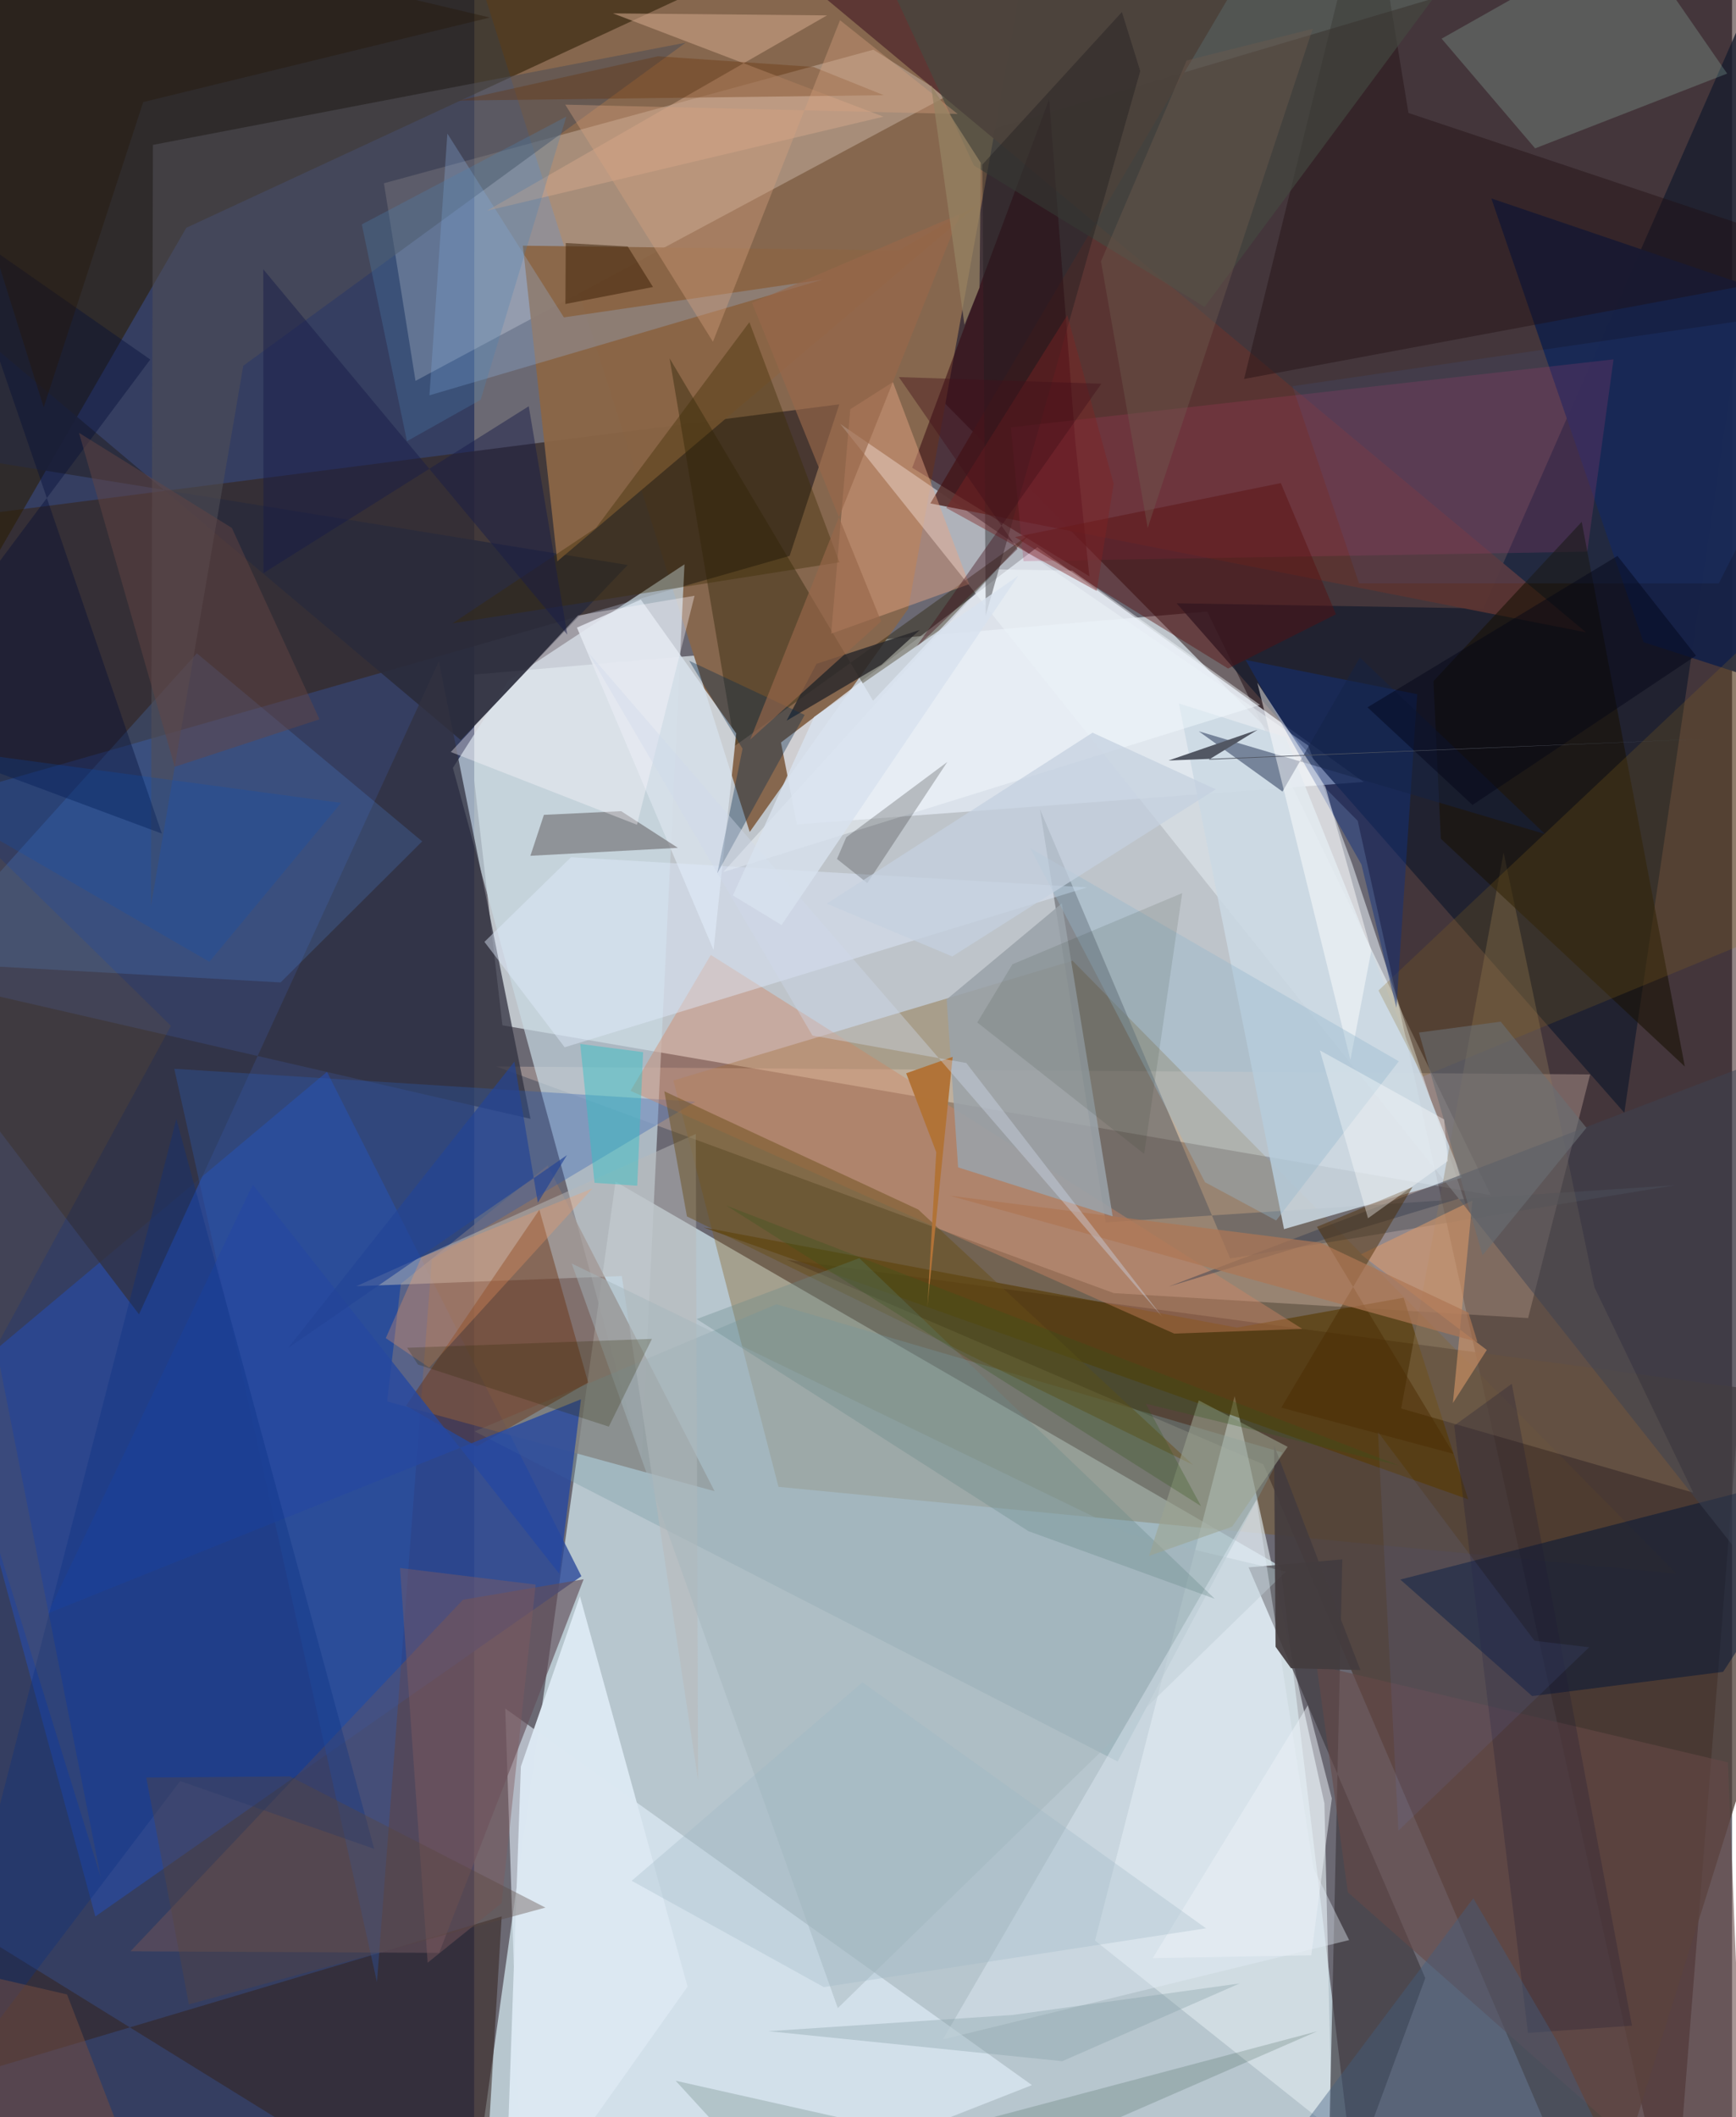 <svg xmlns="http://www.w3.org/2000/svg" width="228" height="278" viewBox="0 0 836 1024"><path fill="#6b6973" d="M0 0h836v1024H0z"/><path fill="#cee1e8" fill-opacity=".773" d="M223.74 1086l428.612-37.478-34.758-290.825-321.73-186.157z"/><path fill="#d4dde2" fill-opacity=".788" d="M221.682 326.748l360.421-30.98 137.208 282.29-478.179-82.154z"/><path fill="#1b0100" fill-opacity=".486" d="M359.056 97.889L898-62l-90.65 1148-152.429-688.99z"/><path fill="#353e61" d="M-36.5 1019.908l263.947 32.91.117-1075.869L-47.496-62z"/><path fill="#86674e" d="M437.453 294.452l-76.675 107.935-131.32-414.385L502.037-62z"/><path fill="#815715" fill-opacity=".345" d="M374.691 719.132l-50.85-196.535 193.127-57.909L809.2 761.164z"/><path fill="#e3e9f3" fill-opacity=".788" d="M383.603 398.712l-7.7-39.607 124.01-94.45L657.81 378.2z"/><path fill="#2a489a" fill-opacity=".78" d="M44.207 926.935l235.14-164.578-123.071-243.946-181.52 152.204z"/><path fill="#362a29" fill-opacity=".765" d="M-62 395.337V255.343l466.116-59.78-24.023 73.288z"/><path fill="#fddaca" fill-opacity=".275" d="M737.336 637.506l-200.454-12.074-298.688-109.606 529.147 3.844z"/><path fill="#4b3a31" fill-opacity=".741" d="M770.723 1086L898 679.006 378.905 609.32l230.373 98.969z"/><path fill="#2c1d06" fill-opacity=".584" d="M88.232 110.167L458.078-61.43-62-12.87v382.669z"/><path fill="#c7d8e2" fill-opacity=".706" d="M308.416 706.495l-91.233-335.093 26.892-42.3 85.147-56.16z"/><path fill="#181d2e" fill-opacity=".792" d="M567.264 291.767L783.887 538.2 872.072-62 715.696 294.326z"/><path fill="#fff3ed" fill-opacity=".271" d="M420.613 24.045l35.526 22.425-257.042 137.745-15.277-95.57z"/><path fill="#e5f1fe" fill-opacity=".588" d="M497.313 1008.5L242.52 826.373 251.156 1086h48.811z"/><path fill="#dde6eb" fill-opacity=".667" d="M595.365 675.254l-67.532 263.342 114.631 91.209L638.8 872.24z"/><path fill="#e4ebf1" fill-opacity=".561" d="M630.985 360.584l21.399 57.686 55.548 166.688-303.396-379.956z"/><path fill="#5a3432" fill-opacity=".941" d="M611.313-33.174l-163.15 276.657 317.264 62.383L324.029-62z"/><path fill="#89736a" fill-opacity=".733" d="M185.37 677.84l158.413 43.4-80.792-157.544-71 57.225z"/><path fill="#3c373d" fill-opacity=".659" d="M647.461 754.229l-45.348 3.85 85.48 198.666L639.962 1086z"/><path fill="#57595f" fill-opacity=".545" d="M593.211 608.708l-92.024-217.31 31.798 199.818 275.412-17.948z"/><path fill="#2a2b3b" fill-opacity=".906" d="M-10.927 222.611L-62 119.608l283.01 238.338 80.737-84.666z"/><path fill="#313240" fill-opacity=".753" d="M65.324 635.683l145.078-315.822 44.319 221.277L-62 468.232z"/><path fill="#5295f2" fill-opacity=".204" d="M202.328 406.948l-68.507 68.222-175.05-9.801L93.314 315.981z"/><path fill="#8b6546" fill-opacity=".937" d="M472.018 98.401L267.674 271.524l-16.653-152.688 181.897 2.298z"/><path fill="#34241f" fill-opacity=".553" d="M240.787 926.898L-62 1017.241l23.276-98.343L231.234 1086z"/><path fill="#7a9da5" fill-opacity=".361" d="M227.67 692.3l146.023-61.464 244.695 71.676-79.642 149.464z"/><path fill="#583b02" fill-opacity=".639" d="M677.091 627.655l-80.655 14.47-257.932-48.44L708.359 725.16z"/><path fill="#292003" fill-opacity=".388" d="M353.58 360.747l142.949-102.646-76.086 80.84-98.421-165.62z"/><path fill="#cbd9e3" fill-opacity=".847" d="M620.003 356.585l85.347 213.008-86.084 24.893-50.892-254.26z"/><path fill="#624f59" fill-opacity=".643" d="M280.437 763.83l-69.895 180.7-149.326-.76 160.827-170.02z"/><path fill="#162247" fill-opacity=".961" d="M793.14 310.58L898 344.565 882.384 151.28l-162.82-55.301z"/><path fill="#001438" fill-opacity=".498" d="M739.306 820.333l-63.796-56.355L898 706.898 831.69 808.61z"/><path fill="#32030c" fill-opacity=".514" d="M518.27 213.372l6.816 65.36-85.69-52.48L505.634 47.99z"/><path fill="#a5dac7" fill-opacity=".224" d="M695.495 18.703l90.947-51.36 47.198 68.25-92.904 36.158z"/><path fill="#d8e1eb" fill-opacity=".847" d="M277.193 303.546l30.905-13.55 46.146 64.72-10.957 104.77z"/><path fill="#2a5ab1" fill-opacity=".333" d="M206.982 609.217l127.522-76.364-252.11-15.925 98.056 441.758z"/><path fill="#917a5d" fill-opacity=".361" d="M675.944 681.229l141.294 40.714-47.791-99.29-43.957-210.366z"/><path fill="#504f56" fill-opacity=".576" d="M71.072 438.486l.99-368.407 257.723-49.435-214.017 156.25z"/><path fill="#d08664" fill-opacity=".408" d="M566.137 645.018l61.961-2.277-286.151-180.884-38.834 65.748z"/><path fill="#e7a686" fill-opacity=".459" d="M466.957 282.551l-66.765 23.932 9.23-108.564 20.63-13.12z"/><path fill="#b23a63" fill-opacity=".235" d="M765.962 266.833L493.22 271.42l-6.136-64.74 291.581-32.867z"/><path fill="#b9b8b9" fill-opacity=".51" d="M335.805 861.046l-36.922-243.858-128.43 4.91 164.234-73.63z"/><path fill="#68300d" fill-opacity=".435" d="M194.528 679.924l34.276 19.659 53.807-30.946-23.596-83.518z"/><path fill="#9aa2a9" fill-opacity=".863" d="M536.355 588.291l-24.597-151.363-55.71 46.442 5.546 81.247z"/><path fill="#352827" fill-opacity=".369" d="M298.572 392.335l-37.356 1.774-6.533 19.81 71.345-3.846z"/><path fill="#200d0f" fill-opacity=".404" d="M679.457 54.63L898 127.737l-298.062 55.554L660.314-62z"/><path fill="#191305" fill-opacity=".608" d="M691.55 329.462l3.57 76.203 118.023 110.168-49.87-263.421z"/><path fill="#664c16" fill-opacity=".459" d="M442.315 585.017L575.234 708.52 330.408 588.338l-10.95-60.52z"/><path fill="#444a41" fill-opacity=".639" d="M695.817-6.675L403.33-62l65.892 142.036 111.591 68.417z"/><path fill="#98c5fd" fill-opacity=".251" d="M205.837 191.196l8.675-126.594 56.366 88.898 125.2-18.275z"/><path fill="#664947" fill-opacity=".58" d="M834.015 852.403L843.412 1086 650.15 915.246 635.026 805.43z"/><path fill="#dbe7f1" fill-opacity=".992" d="M330.712 960.888L241.947 1086l8.128-231.589 28.554-82.397z"/><path fill="#88681d" fill-opacity=".235" d="M664.95 479.063l207.787-195.997L898 433.315l-211.64 87.371z"/><path fill="#cea588" fill-opacity=".573" d="M398.165 7.442L294.63 6.47l130.83 49.965-191.834 45.503z"/><path fill="#11327f" fill-opacity=".478" d="M656.696 418.105l-56.05-98.93 83.042 16.577-10.057 151.677z"/><path fill="#2648a0" fill-opacity=".796" d="M120.373 573.013L21.22 780.329l257.92-103.547-10.502 84.365z"/><path fill="#e1ecfd" fill-opacity=".447" d="M274.337 414.606l249.682 14.592-252.767 77.33-38.81-50.975z"/><path fill="#a5b6bd" fill-opacity=".478" d="M403.394 971.235l216.728-211.096-75.375-18.037-270.09-131.01z"/><path fill="#59100f" fill-opacity=".435" d="M617.701 233.652l26.694 63.455-52.17 26.242-103.095-63.595z"/><path fill="#df9c6b" fill-opacity=".549" d="M656.43 606.69l60.933 46.23-16.41 25.683 9.467-97.967z"/><path fill="#e3edf7" fill-opacity=".4" d="M605.913 725.377l27.59 178.245 17.254 34.73-196.508 48.016z"/><path fill="#082e82" fill-opacity=".325" d="M-42.213 1029.348L83.401 541.173l95.694 353.032-93.851-32.757z"/><path fill="#3b4352" fill-opacity=".49" d="M703.79 579.769L898 825.544l-24.607-321.67L563.425 622.28z"/><path fill="#2a292b" fill-opacity=".824" d="M443.05 304.675l-49.96 16.405-14.467 27.495 46.053-27.16z"/><path fill="#152347" fill-opacity=".471" d="M655.95 318.017l-37.434 64.84-40.487-29.145L745.542 403.4z"/><path fill="#fefbfe" fill-opacity=".357" d="M277.723 297.634l-61.56 66.089 90.08 35.183 27.841-110.756z"/><path fill="#002816" fill-opacity=".153" d="M635.334 982.463l-191.218 50.684-119.164-26.755L397.878 1086z"/><path fill="#b17237" fill-opacity=".988" d="M458.956 511.18l-22.49 7.926 14.552 38.158-4.292 74.839z"/><path fill="#feffff" fill-opacity=".471" d="M639.306 380.567l-32.96-50.37 45.025 182.446 10.102-52.75z"/><path fill="#092d4c" fill-opacity=".373" d="M387.353 345.785l-42.263 76.593 12.216-60.244-25.844-42.577z"/><path fill="#3b2902" fill-opacity=".365" d="M216.992 301.496l69.434-46.197 74.191-99.477 43.584 116.16z"/><path fill="#000c35" fill-opacity=".38" d="M-62 351.704l132.786-177.82-95.989-67L76.407 403.19z"/><path fill="#f5faff" fill-opacity=".459" d="M516.83 276.016l-36.294-.624-132.568 146.4 259.707-80.862z"/><path fill="#95b7ce" fill-opacity=".376" d="M615.454 590.305l59.334-76.993-178.273-103.054L581.05 571.8z"/><path fill="#171d48" fill-opacity=".478" d="M125.447 130.254l.108 146.94 128.324-80.7 18.655 110.458z"/><path fill="#201c1e" fill-opacity=".4" d="M540.832 5.827l-67.494 73.768 1.628 218.064 74.74-263.296z"/><path fill="#815b61" fill-opacity=".431" d="M240.752 920.494l16.46-154.087-65.616-8.026 13.372 190.915z"/><path fill="#2fc1c7" fill-opacity=".439" d="M309.202 508.884l-30.43-3.976 6.934 67.188 20.64 1.402z"/><path fill="#4b2a00" fill-opacity=".459" d="M635.18 593.37l66.14 109.821-83.378-22.362 63.482-106.699z"/><path fill="#654543" fill-opacity=".471" d="M110.264 255.352L36.3 209.345l46.31 161.539 70.034-22.985z"/><path fill="#6f5b4e" fill-opacity=".412" d="M553.312 255.375L530.707 126.42l41.433-97.146 60.998-15.345z"/><path fill="#6a8a89" fill-opacity=".337" d="M335.118 637.988l78.676-29.467L585.73 773.265l-90.106-32.695z"/><path fill="#020204" fill-opacity=".208" d="M407.5 404.94l48.878-36.418-38.72 58.6-14.665-11.67z"/><path fill="#3680fa" fill-opacity=".082" d="M623.314 186.78l32.233 95.382 174.05-.012L898 146.833z"/><path fill="#1f1a34" fill-opacity=".271" d="M737.28 983.237l50.31-3.495-58.128-310.452-27.874 20.228z"/><path fill="#2f4033" fill-opacity=".133" d="M551.599 558.103l18.406-126.134-82.13 34.407-17.012 28.159z"/><path fill="#443c3e" fill-opacity=".918" d="M614.433 699.026l41.797 108.738-33.612-.905-7.443-10.373z"/><path fill="#652d01" fill-opacity=".318" d="M425.603 46.033l-205.647 2.609 96.378-21.418 75.25 5.151z"/><path fill="#d8a281" fill-opacity=".376" d="M461.369 55.123L404.464 9.772l-61.48 155.525-71.446-114.684z"/><path fill="#59463e" fill-opacity=".365" d="M68.847 859.732l69.476-.553 123.624 63.454L89.45 969.43z"/><path fill="#415f7f" fill-opacity=".408" d="M751.425 987.443l-40.606-69.32-93.709 125.117 179.882 40.086z"/><path fill="#234496" fill-opacity=".667" d="M258.273 581.709l-11.341-68.192-109.526 138.52 134.967-93.343z"/><path fill="#839ea4" fill-opacity=".337" d="M488.104 974.546l109.684-15.23-85.795 37.609-142.2-14.506z"/><path fill="#4a83b5" fill-opacity=".286" d="M230.612 193.362l41.443-136.977-98.936 52.144 21.842 104.865z"/><path fill="#98684a" fill-opacity=".651" d="M361.023 357.705l101.455-254.19-100.577 42.933 62.475 154.088z"/><path fill="#ff9c5f" fill-opacity=".275" d="M184.715 647.227l17.245-39.124 82.713-33.28-78.93 86.63z"/><path fill="#734c3f" fill-opacity=".529" d="M-62 943.21l92.527 21.438 31.89 82.778L-62 1086z"/><path fill="#9da390" fill-opacity=".569" d="M621.004 699.774l-42.984-22.446-24.071 75.197 40.21-14.137z"/><path fill="#a46a00" fill-opacity=".118" d="M46.79 907.813l-69.109-222.296 103.12-189.344L-62 356.136z"/><path fill="#ebf1f7" fill-opacity=".51" d="M555.76 947.075l76.674-1.374 9.948-75.848-11.613-45.057z"/><path fill="#0454c4" fill-opacity=".212" d="M163.075 388.334L99.378 465.17l-104.56-60.418L-62 357.997z"/><path fill="#ae7654" fill-opacity=".702" d="M636.795 601.037l71.691 33.857 4.348 14.164-255.482-70.776z"/><path fill="#351b00" fill-opacity=".471" d="M271.778 117.545l29.989 1.683 12.216 19.585-42.362 8.218z"/><path fill="#6c8dee" fill-opacity=".094" d="M664.696 692.61l75.753 100.978 26.424 3.146-92.29 88.7z"/><path fill="#cfd8ea" fill-opacity=".392" d="M282.526 315.419l108.605 185.45 74.425 13.27L560.3 636.822z"/><path fill="#000316" fill-opacity=".435" d="M818.554 317.11l-37.982-48.226-120.934 73.225 50.806 47.224z"/><path fill="#9cb7c3" fill-opacity=".302" d="M396.605 961.091l-92.92-51.414 111.63-96.019 166.203 118.993z"/><path fill="#802323" fill-opacity=".412" d="M528.626 285.853l8.22-51.858-22.41-81.577-58.563 93.245z"/><path fill="#2b2904" fill-opacity=".239" d="M195.06 651.871l118.419-4.302-20.87 42.448-92.342-30.03z"/><path fill="#696e74" fill-opacity=".6" d="M765.56 545.474l-50.275 61.67-30.755-107.741 39.564-5.265z"/><path fill="#c4d1df" fill-opacity=".733" d="M586.242 381.76l-59.612-27.389-128.563 82.684 60.699 25.546z"/><path fill="#42101a" fill-opacity=".404" d="M490.371 265.51l-57.44-83.121 97.96 3.203-90.553 128.664z"/><path fill="#525763" d="M606.397 353.008l-43.005 14.826 261.029-10.505-241.559 10.103z"/><path fill="#271706" fill-opacity=".376" d="M19.225 196.995L67.37 49.365 235.02 8.48-62-62z"/><path fill="#968364" fill-opacity=".737" d="M448.473 41.164l16.2 115.926 7.278-17.96.597-60.386z"/><path fill="#d8e2ee" fill-opacity=".8" d="M376.182 447.407L490.66 278.514l-98.733 68.24-39.288 86.34z"/><path fill="#fff" fill-opacity=".353" d="M698.527 561.55l-38.64 27.68-23.29-81.204 60.112 33.403z"/><path fill="#34581c" fill-opacity=".282" d="M349.398 583.062L674.93 708.833l-122.533-29.895 26.72 49.524z"/></svg>